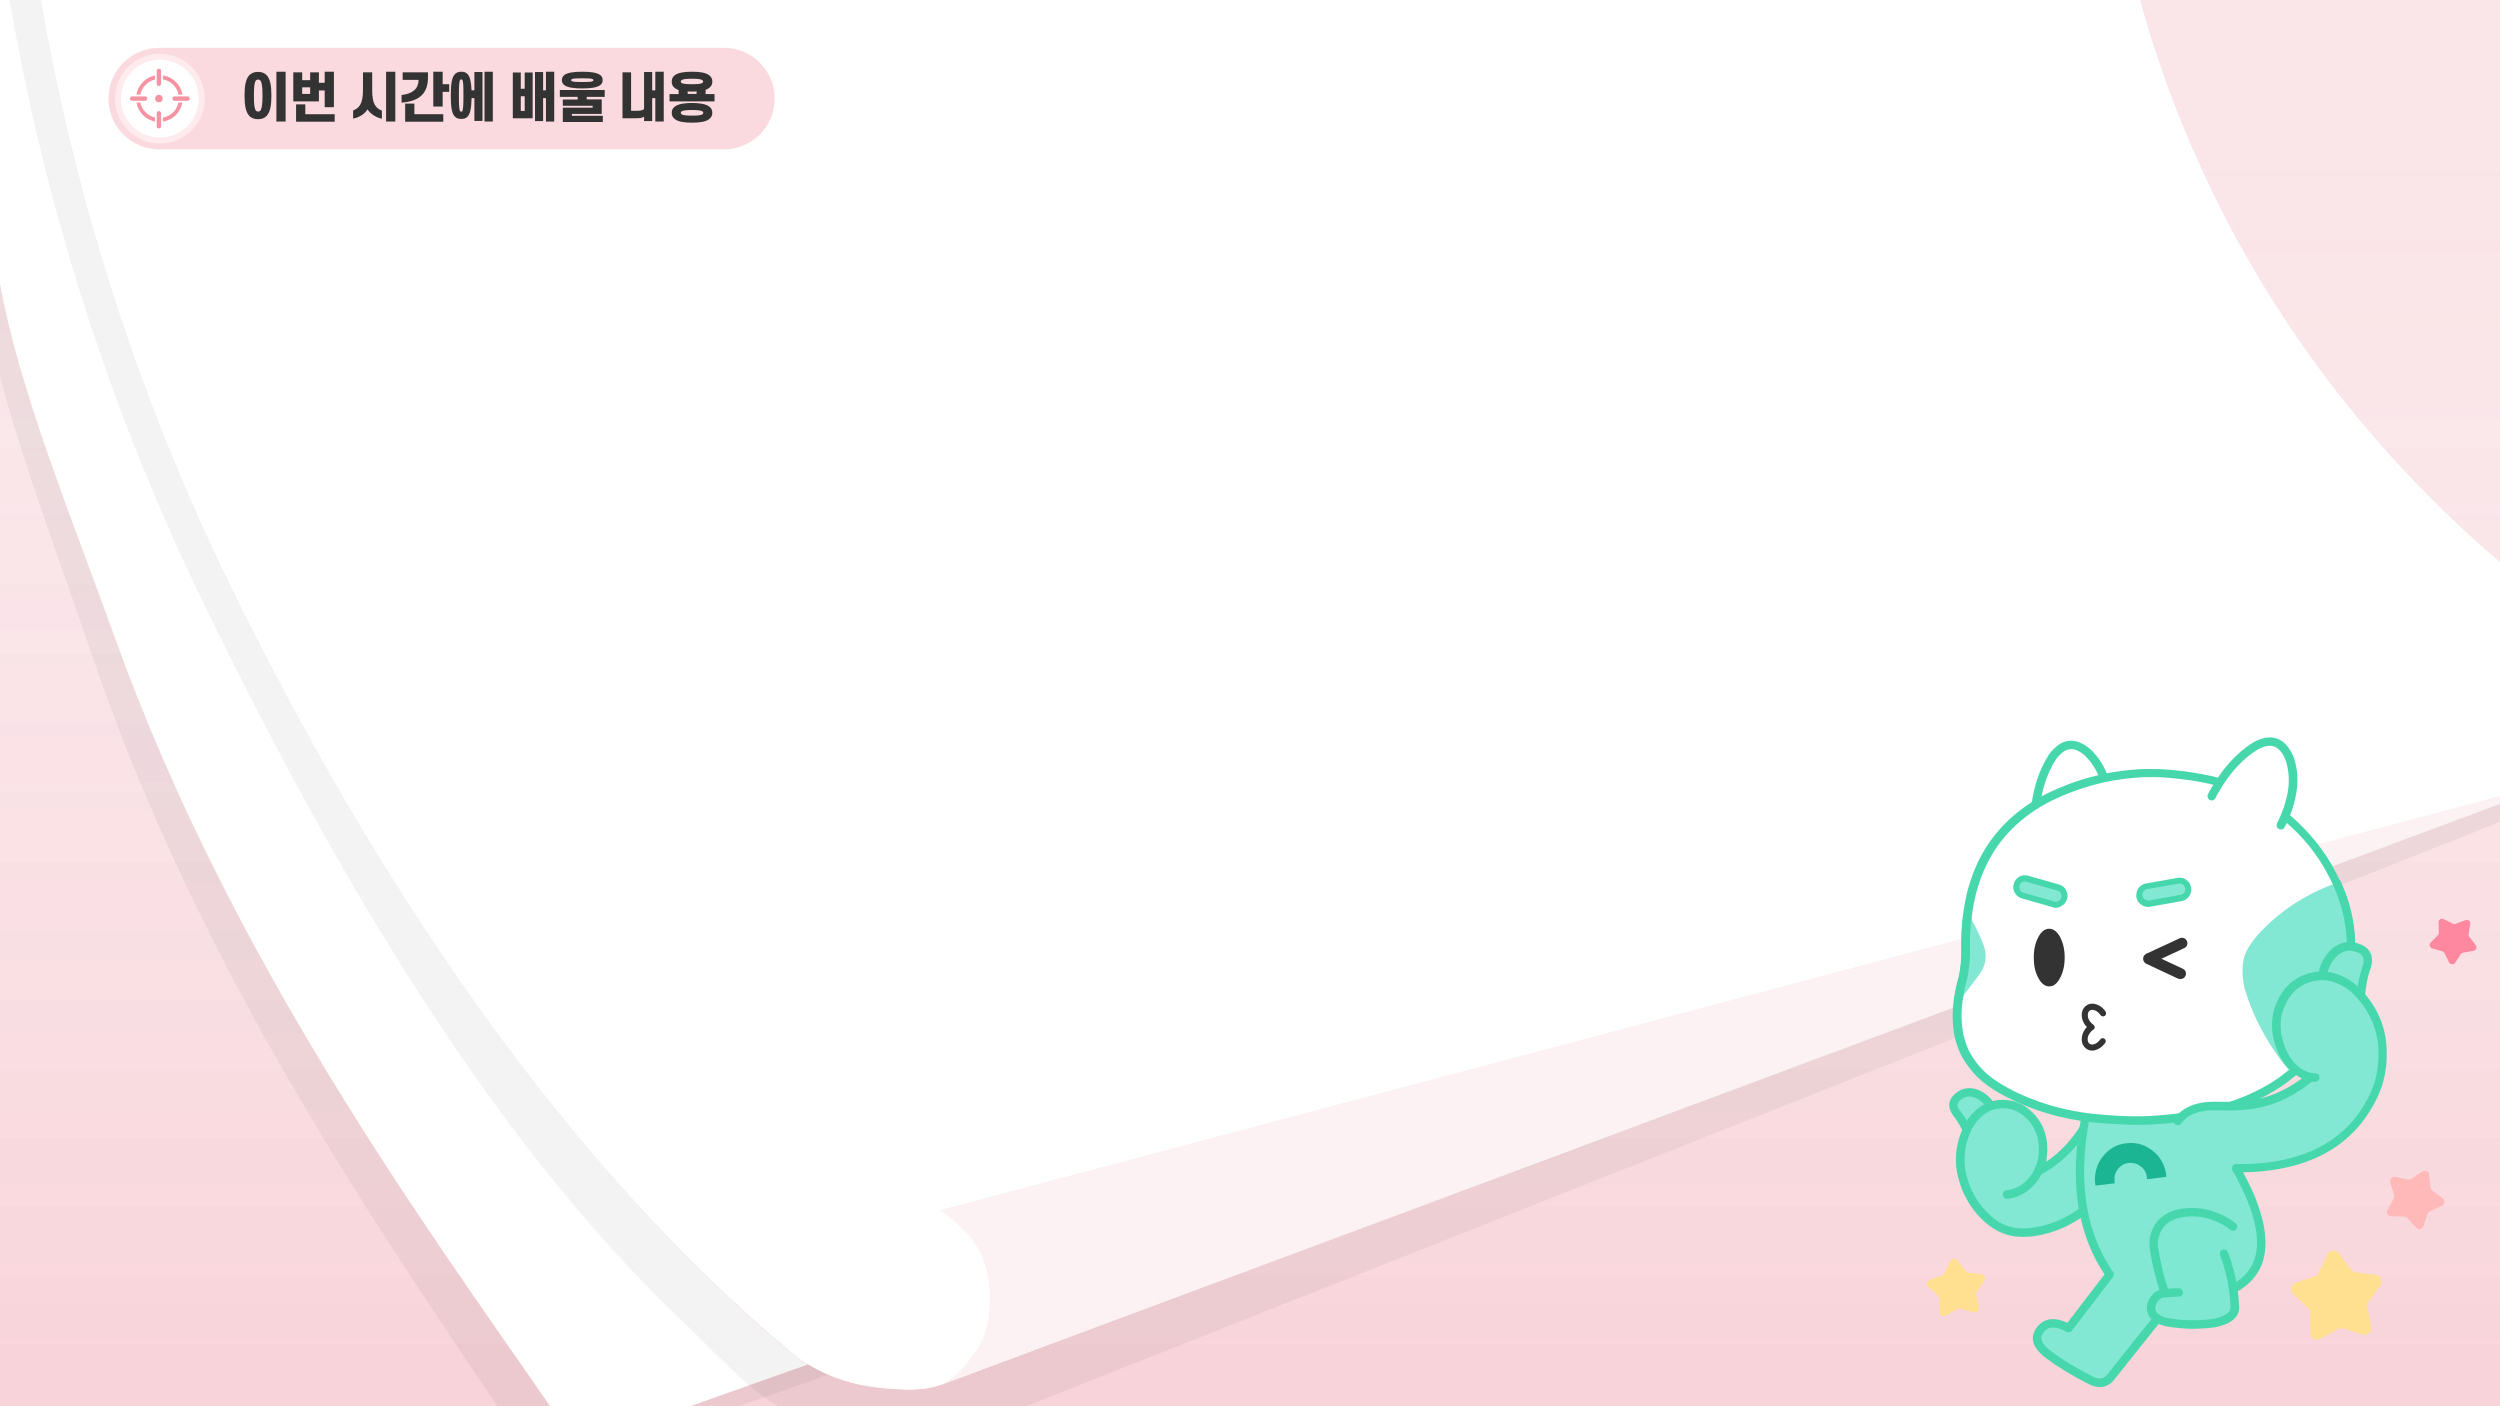 <?xml version="1.0" encoding="utf-8"?>
<!-- Generator: Adobe Illustrator 25.2.0, SVG Export Plug-In . SVG Version: 6.00 Build 0)  -->
<svg version="1.1" id="레이어_1" xmlns="http://www.w3.org/2000/svg" xmlns:xlink="http://www.w3.org/1999/xlink" x="0px"
	 y="0px" viewBox="0 0 1600 900" style="enable-background:new 0 0 1600 900;" xml:space="preserve">
<rect x="0" style="fill:#FAE6E9;" width="1600" height="900"/>
<linearGradient id="SVGID_1_" gradientUnits="userSpaceOnUse" x1="800" y1="-9.094947e-13" x2="800" y2="900">
	<stop  offset="0" style="stop-color:#FFFFFF"/>
	<stop  offset="0" style="stop-color:#FFFFFF;stop-opacity:0"/>
	<stop  offset="0.125" style="stop-color:#FEF9FA;stop-opacity:1.002413e-02"/>
	<stop  offset="0.295" style="stop-color:#FDE7EB;stop-opacity:2.363957e-02"/>
	<stop  offset="0.491" style="stop-color:#FBCBD3;stop-opacity:3.931918e-02"/>
	<stop  offset="0.707" style="stop-color:#F7A3B1;stop-opacity:5.653793e-02"/>
	<stop  offset="0.935" style="stop-color:#F37186;stop-opacity:7.481222e-02"/>
	<stop  offset="1" style="stop-color:#F26179;stop-opacity:8.000000e-02"/>
</linearGradient>
<rect style="fill:url(#SVGID_1_);" width="1600" height="900"/>
<linearGradient id="SVGID_2_" gradientUnits="userSpaceOnUse" x1="800" y1="-9.094947e-13" x2="800" y2="900">
	<stop  offset="0" style="stop-color:#FFFFFF"/>
	<stop  offset="0" style="stop-color:#FFFFFF;stop-opacity:0"/>
	<stop  offset="0.125" style="stop-color:#FEF9FA;stop-opacity:1.002413e-02"/>
	<stop  offset="0.295" style="stop-color:#FDE7EB;stop-opacity:2.363957e-02"/>
	<stop  offset="0.491" style="stop-color:#FBCBD3;stop-opacity:3.931918e-02"/>
	<stop  offset="0.707" style="stop-color:#F7A3B1;stop-opacity:5.653793e-02"/>
	<stop  offset="0.935" style="stop-color:#F37186;stop-opacity:7.481222e-02"/>
	<stop  offset="1" style="stop-color:#F26179;stop-opacity:8.000000e-02"/>
</linearGradient>
<rect style="fill:url(#SVGID_2_);" width="1600" height="900"/>
<path style="fill:#FFFFFF;" d="M602.8,886.1c0.2-0.1,0.5-0.2,0.7-0.3c2.8-1,5.6-2.1,8.4-3.1c3.5-1.3,7-2.6,10.5-3.9
	c4.2-1.6,8.4-3.1,12.5-4.7c4.8-1.8,9.7-3.6,14.5-5.4c5.4-2,10.9-4.1,16.3-6.1c6-2.2,12-4.5,18-6.7c6.5-2.4,13.1-4.9,19.6-7.3
	c7.1-2.6,14.1-5.3,21.2-7.9c7.5-2.8,15-5.6,22.6-8.4c8-3,15.9-5.9,23.9-8.9c8.3-3.1,16.7-6.2,25-9.3c8.7-3.2,17.4-6.5,26.1-9.7
	c9-3.4,18.1-6.7,27.1-10.1c9.3-3.5,18.7-7,28-10.4c9.6-3.6,19.2-7.2,28.8-10.7c9.8-3.7,19.6-7.3,29.4-11c10-3.7,20-7.5,30-11.2
	c10.1-3.8,20.3-7.6,30.4-11.3c10.3-3.8,20.5-7.6,30.8-11.5c10.3-3.9,20.7-7.7,31-11.6c10.4-3.9,20.8-7.7,31.1-11.6
	c10.4-3.9,20.8-7.7,31.2-11.6c10.4-3.9,20.7-7.7,31.1-11.6c10.3-3.8,20.6-7.7,30.9-11.5c10.2-3.8,20.4-7.6,30.6-11.4
	c10.1-3.8,20.1-7.5,30.2-11.3c9.9-3.7,19.8-7.4,29.7-11.1c9.7-3.6,19.4-7.2,29.1-10.8c9.5-3.5,18.9-7.1,28.4-10.6
	c9.2-3.4,18.4-6.8,27.5-10.3c8.9-3.3,17.7-6.6,26.6-9.9c8.5-3.2,17.1-6.4,25.6-9.5c8.1-3,16.3-6.1,24.4-9.1
	c7.7-2.9,15.5-5.8,23.2-8.7c7.3-2.7,14.6-5.4,21.8-8.1c6.8-2.5,13.6-5.1,20.4-7.6c6.3-2.3,12.5-4.7,18.8-7
	c5.7-2.1,11.4-4.3,17.1-6.4c5.1-1.9,10.2-3.8,15.4-5.7c4.5-1.7,9-3.4,13.5-5c3.8-1.4,7.7-2.9,11.5-4.3c3.1-1.2,6.3-2.3,9.4-3.5
	c2.4-0.9,4.8-1.8,7.2-2.7c1.6-0.6,3.3-1.2,4.9-1.8c0.8-0.3,1.7-0.6,2.5-0.9c0.1,0,0.2-0.1,0.3-0.1v0v-5.1v-14.3V359.9
	c-54.5-46.4-121.4-116.8-173.8-216.5c-27.1-51.6-44.9-100.7-56.7-143.5H26.1c18.5,106.1,53.4,235.6,120.5,373.1
	c101.1,207.2,211.4,355.8,320,457.2c0.2,0.2,0.4,0.4,0.6,0.6c14.8,13.8,29.6,26.7,44.3,38.8c3.6,2.3,7.3,4.5,11.4,6.7
	c14.2,7.5,29.3,11.1,45.3,12.3c11.2,0.9,21.8,1.4,32.5-1.9c0,0-0.1,0-0.1,0l0.2-0.1c0.2-0.1,0.4-0.1,0.6-0.2L602.8,886.1z"/>
<path style="fill:#FFFFFF;" d="M602.8,886.1c0.2-0.1,0.5-0.2,0.7-0.3c2.8-1,5.6-2.1,8.4-3.1c3.5-1.3,7-2.6,10.5-3.9
	c4.2-1.6,8.4-3.1,12.5-4.7c4.8-1.8,9.7-3.6,14.5-5.4c5.4-2,10.9-4.1,16.3-6.1c6-2.2,12-4.5,18-6.7c6.5-2.4,13.1-4.9,19.6-7.3
	c7.1-2.6,14.1-5.3,21.2-7.9c7.5-2.8,15-5.6,22.6-8.4c8-3,15.9-5.9,23.9-8.9c8.3-3.1,16.7-6.2,25-9.3c8.7-3.2,17.4-6.5,26.1-9.7
	c9-3.4,18.1-6.7,27.1-10.1c9.3-3.5,18.7-7,28-10.4c9.6-3.6,19.2-7.2,28.8-10.7c9.8-3.7,19.6-7.3,29.4-11c10-3.7,20-7.5,30-11.2
	c10.1-3.8,20.3-7.6,30.4-11.3c10.3-3.8,20.5-7.6,30.8-11.5c10.3-3.9,20.7-7.7,31-11.6c10.4-3.9,20.8-7.7,31.1-11.6
	c10.4-3.9,20.8-7.7,31.2-11.6c10.4-3.9,20.7-7.7,31.1-11.6c10.3-3.8,20.6-7.7,30.9-11.5c10.2-3.8,20.4-7.6,30.6-11.4
	c10.1-3.8,20.1-7.5,30.2-11.3c9.9-3.7,19.8-7.4,29.7-11.1c9.7-3.6,19.4-7.2,29.1-10.8c9.5-3.5,18.9-7.1,28.4-10.6
	c9.2-3.4,18.4-6.8,27.5-10.3c8.9-3.3,17.7-6.6,26.6-9.9c8.5-3.2,17.1-6.4,25.6-9.5c8.1-3,16.3-6.1,24.4-9.1
	c7.7-2.9,15.5-5.8,23.2-8.7c7.3-2.7,14.6-5.4,21.8-8.1c6.8-2.5,13.6-5.1,20.4-7.6c6.3-2.3,12.5-4.7,18.8-7
	c5.7-2.1,11.4-4.3,17.1-6.4c5.1-1.9,10.2-3.8,15.4-5.7c4.5-1.7,9-3.4,13.5-5c3.8-1.4,7.7-2.9,11.5-4.3c3.1-1.2,6.3-2.3,9.4-3.5
	c2.4-0.9,4.8-1.8,7.2-2.7c1.6-0.6,3.3-1.2,4.9-1.8c0.8-0.3,1.7-0.6,2.5-0.9c0.1,0,0.2-0.1,0.3-0.1v0v-5.1v-14.3V359.9
	c-54.5-46.4-121.4-116.8-173.8-216.5c-27.1-51.6-44.9-100.7-56.7-143.5H26.1c18.5,106.1,53.4,235.6,120.5,373.1
	c101.1,207.2,211.4,355.8,320,457.2c0.2,0.2,0.4,0.4,0.6,0.6c14.8,13.8,29.6,26.7,44.3,38.8c3.6,2.3,7.3,4.5,11.4,6.7
	c14.2,7.5,29.3,11.1,45.3,12.3c11.2,0.9,21.8,1.4,32.5-1.9c0,0-0.1,0-0.1,0l0.2-0.1c0.2-0.1,0.4-0.1,0.6-0.2L602.8,886.1z"/>
<path style="fill:#FCF2F4;" d="M600.7,886.8c0.2-0.1,0.4-0.1,0.6-0.2l1.5-0.5c0.2-0.1,0.5-0.2,0.7-0.3c2.8-1,5.6-2.1,8.4-3.1
	c3.5-1.3,7-2.6,10.5-3.9c4.2-1.6,8.4-3.1,12.5-4.7c4.8-1.8,9.7-3.6,14.5-5.4c5.4-2,10.9-4.1,16.3-6.1c6-2.2,12-4.5,18-6.7
	c6.5-2.4,13.1-4.9,19.6-7.3c7.1-2.6,14.1-5.3,21.2-7.9c7.5-2.8,15-5.6,22.6-8.4c8-3,15.9-5.9,23.9-8.9c8.3-3.1,16.7-6.2,25-9.3
	c8.7-3.2,17.4-6.5,26.1-9.7c9-3.4,18.1-6.7,27.1-10.1c9.3-3.5,18.7-7,28-10.4c9.6-3.6,19.2-7.2,28.8-10.7c9.8-3.7,19.6-7.3,29.4-11
	c10-3.7,20-7.5,30-11.2c10.1-3.8,20.3-7.6,30.4-11.3c10.3-3.8,20.5-7.6,30.8-11.5c10.3-3.9,20.7-7.7,31-11.6
	c10.4-3.9,20.8-7.7,31.1-11.6c10.4-3.9,20.8-7.7,31.2-11.6c10.4-3.9,20.7-7.7,31.1-11.6c10.3-3.8,20.6-7.7,30.9-11.5
	c10.2-3.8,20.4-7.6,30.6-11.4c10.1-3.8,20.1-7.5,30.2-11.3c9.9-3.7,19.8-7.4,29.7-11.1c9.7-3.6,19.4-7.2,29.1-10.8
	c9.5-3.5,18.9-7.1,28.4-10.6c9.2-3.4,18.4-6.8,27.5-10.3c8.9-3.3,17.7-6.6,26.6-9.9c8.5-3.2,17.1-6.4,25.6-9.5
	c8.1-3,16.3-6.1,24.4-9.1c7.7-2.9,15.5-5.8,23.2-8.7c7.3-2.7,14.6-5.4,21.8-8.1c6.8-2.5,13.6-5.1,20.4-7.6c6.3-2.3,12.5-4.7,18.8-7
	c5.7-2.1,11.4-4.3,17.1-6.4c5.1-1.9,10.2-3.8,15.4-5.7c4.5-1.7,9-3.4,13.5-5c3.8-1.4,7.7-2.9,11.5-4.3c3.1-1.2,6.3-2.3,9.4-3.5
	c2.4-0.9,4.8-1.8,7.2-2.7c1.6-0.6,3.3-1.2,4.9-1.8c0.8-0.3,1.7-0.6,2.5-0.9c0.1,0,0.2-0.1,0.3-0.1v0v-5.1l0,0
	c-153,40.6-997.6,264.8-998.5,265.1c2.8,1.9,8.5,6.6,9.8,7.7c3.5,3,8.6,7.8,11.3,11.6c7.2,10.2,10.5,21.4,10.8,34.7
	c0.3,14.6-1.7,26.5-10,37.9C616.4,875.7,611.5,882.3,600.7,886.8C600.6,886.8,600.6,886.8,600.7,886.8c-0.1,0-0.1,0.1-0.2,0.1
	L600.7,886.8z"/>
<path style="fill:#FFFFFF;" d="M0,0v181.3c12,67.7,45.4,148.7,73.6,227C148,615.3,271.1,782.8,352.1,900h89.5
	c25.1-8.9,50.3-17.8,75.4-26.7c-2-1.2-3.9-2.3-5.7-3.5c-14.7-12.1-29.5-25-44.3-38.8c-0.2-0.2-0.4-0.4-0.6-0.6
	C358,728.9,247.6,580.3,146.5,373.1C79.4,235.6,44.5,106.1,26.1,0"/>
<g>
	<path style="opacity:5.000000e-02;" d="M73.6,408.3C45.4,330,12,248.9,0,181.3v59.6c14.8,56.4,38.6,118.7,59.2,179.4
		C126.9,619,239.5,782.5,318.3,900h33.8C271.1,782.8,148,615.3,73.6,408.3z"/>
	<path style="opacity:5.000000e-02;" d="M522.8,876.4c-2-1-3.9-2.1-5.7-3.2c0,0,0,0,0,0c-14.2,5-61.2,21.7-75.4,26.7h31.3
		c7.3-2.4,49.8-17.6,57.1-20.1c0,0,0,0-0.1,0C527.6,878.8,525.2,877.7,522.8,876.4z"/>
</g>
<path style="opacity:5.000000e-02;" d="M1600,514.2c-0.1,0-999.1,372.6-999.3,372.6l-0.2,0.1c0,0,0.1,0,0.1,0
	c-10.7,3.3-21.3,2.8-32.5,1.9c-16-1.2-31.1-4.7-45.3-12.3c-4.1-2.2-7.9-4.4-11.4-6.7c-14.7-12.1-29.5-25-44.3-38.8
	c-0.2-0.2-0.4-0.4-0.6-0.6C358,728.9,247.6,580.3,146.5,373.1C79.4,235.6,44.5,106.1,26.1,0h-20c18.7,108.4,54.1,240.9,122,381.5
	C230.5,593.3,330.3,745.3,440.3,849c0.2,0.2,0.4,0.4,0.6,0.6c6.5,6.2,12.1,12.3,18.7,18.4c6.4,5.9,12.9,12.8,19.6,18.4
	c6.3,5.3,12.6,10.2,19.3,13.6h158.1c1.3-0.5,942.8-373.7,943.5-374V514.2z"/>
<g>
	<path style="fill:#FADADF;" d="M463.3,95.6H101.9c-17.9,0-32.5-14.6-32.5-32.5v0c0-17.9,14.6-32.5,32.5-32.5h361.4
		c17.9,0,32.5,14.6,32.5,32.5v0C495.8,81.1,481.2,95.6,463.3,95.6z"/>
	<g>
		<g>
			<path style="fill:#333333;" d="M156.5,61.1c0-6.3,0.8-10.5,3-12.9c1.4-1.5,3.3-2.2,5.6-2.2s4.3,0.7,5.6,2.2c2.2,2.3,3,6.6,3,12.9
				c0,6.4-0.8,10.6-3,13c-1.3,1.5-3.3,2.2-5.6,2.2s-4.3-0.7-5.6-2.2C157.3,71.7,156.5,67.4,156.5,61.1z M168,61.1
				c0-5.3-0.4-8.3-1.3-9.5c-0.4-0.5-1-0.7-1.5-0.7c-0.6,0-1.2,0.2-1.5,0.7c-0.9,1.2-1.2,4.1-1.2,9.5c0,5.4,0.3,8.4,1.2,9.6
				c0.4,0.5,0.9,0.7,1.5,0.7c0.6,0,1.1-0.2,1.5-0.7C167.6,69.4,168,66.5,168,61.1z M176.9,45.9h5.9v31.9h-5.9V45.9z"/>
			<path style="fill:#333333;" d="M193.4,46.3v5h5.1v-5h5.6V53h3.7v-7.1h5.9v22.7h-5.9V57.9h-3.7v7h-16.4V46.3H193.4z M214.2,73.1
				v4.8h-24.7V66.8h5.9v6.3H214.2z M193.4,60.1h5.1v-4.2h-5.1V60.1z"/>
			<path style="fill:#333333;" d="M235.2,70c-1.6,2.8-5.3,5.2-9.2,5.9v-5.2c3.7-1.5,6.3-4,6.3-12.9V46.3h5.9v11.6
				c0,8.9,2.5,11.4,6.2,12.9v5.2C240.6,75.2,237,72.8,235.2,70z M247.1,45.9h5.9v31.9h-5.9V45.9z"/>
			<path style="fill:#333333;" d="M267.9,51.1h-10.2v-4.8h16.2v3.3c0,9.7-5,15.2-16.9,16.1v-4.9C264.2,60,267.8,56.8,267.9,51.1z
				 M259.3,66.3h5.9v6.8h18.5v4.8h-24.4V66.3z M277.3,45.9h6v8h4.2v4.9h-4.2v9.4h-6V45.9z"/>
			<path style="fill:#333333;" d="M288.5,61.1c0-7.7,0.7-11.8,2.8-13.8c0.9-0.9,2.2-1.4,3.9-1.4c1.7,0,3,0.4,3.9,1.4
				c1.7,1.7,2.4,4.9,2.7,10.5h1.8V46.1h5.2v31.3h-5.2V62.8h-1.8c-0.1,6.6-0.9,10.2-2.7,12c-1,1-2.3,1.3-3.9,1.3
				c-1.7,0-3-0.4-3.9-1.3C289.2,72.9,288.5,68.9,288.5,61.1z M296.6,61.1c0-6.4-0.1-9-0.7-9.9c-0.2-0.3-0.4-0.4-0.7-0.4
				c-0.3,0-0.6,0.1-0.7,0.4c-0.6,0.9-0.8,3.5-0.8,9.9c0,6.4,0.1,9.1,0.8,10c0.1,0.2,0.4,0.4,0.7,0.4c0.3,0,0.5-0.1,0.7-0.4
				C296.4,70.1,296.6,67.5,296.6,61.1z M315.4,45.9v31.9h-5.3V45.9H315.4z"/>
			<path style="fill:#333333;" d="M333.3,46.4v10.4h2.5V46.4h5.1v29.3h-12.7V46.4H333.3z M333.3,71h2.5v-9.4h-2.5V71z M354.7,45.9
				v31.9h-5.3v-15h-1.8v14.7h-5.2V46.1h5.2v11.7h1.8V45.9H354.7z"/>
			<path style="fill:#333333;" d="M387,62h-11.5v1.6h9.6v9.3H366v1.2h19.8v4h-25.6v-9.2h19.1v-1.2h-19.1v-4h9.5V62h-11.4v-4.4H387
				V62z M359.6,51.3c0-1.4,0.5-2.4,1.6-3.3c2-1.5,5.9-2.1,11.5-2.1c5.5,0,9.4,0.6,11.4,2.1c1.1,0.8,1.6,1.9,1.6,3.3
				c0,1.4-0.5,2.4-1.6,3.2c-2,1.5-5.9,2.1-11.4,2.1c-5.6,0-9.4-0.6-11.5-2.1C360.1,53.7,359.6,52.6,359.6,51.3z M379.8,51.3
				c0-0.2-0.1-0.4-0.4-0.6c-0.8-0.5-3-0.6-6.7-0.6c-3.8,0-5.9,0.1-6.8,0.6c-0.3,0.2-0.4,0.4-0.4,0.6c0,0.2,0.1,0.4,0.4,0.6
				c0.9,0.5,3,0.6,6.8,0.6c3.7,0,5.9-0.1,6.7-0.6C379.7,51.7,379.8,51.5,379.8,51.3z"/>
			<path style="fill:#333333;" d="M406.9,75.7h-8.5V46.3h5.5v24.6h3.7c2.1,0,3.6-0.2,4.6-1.1V46.1h5.2v11.7h2V45.9h5.4v31.9h-5.4
				v-15h-2v14.7h-5.2v-2.9C411.3,75.4,409.6,75.7,406.9,75.7z"/>
			<path style="fill:#333333;" d="M429.9,52.2c0-1.8,0.7-3.1,2-4.1c2.2-1.6,6-2.2,11-2.2c5,0,8.8,0.6,10.9,2.2
				c1.4,1,2.1,2.3,2.1,4.1c0,1.8-0.7,3.1-2.1,4.1c-0.6,0.5-1.4,0.9-2.2,1.2v2.7h5.7v4.7h-28.8v-4.7h5.8v-2.6
				c-0.9-0.3-1.7-0.7-2.4-1.2C430.5,55.3,429.9,54,429.9,52.2z M429.9,72.2c0-1.9,0.8-3.3,2.4-4.3c2.2-1.4,5.9-2,10.6-2
				c4.7,0,8.4,0.6,10.6,2c1.6,1,2.4,2.4,2.4,4.3s-0.9,3.3-2.4,4.3c-2.2,1.5-5.9,2-10.6,2c-4.7,0-8.4-0.5-10.6-2
				C430.7,75.5,429.9,74.1,429.9,72.2z M450,52.2c0-0.4-0.2-0.7-0.5-0.9c-1-0.7-3.2-0.9-6.6-0.9c-3.5,0-5.7,0.2-6.7,0.9
				c-0.3,0.2-0.5,0.5-0.5,0.9s0.2,0.7,0.5,0.9c1,0.6,3.2,0.8,6.7,0.8c3.5,0,5.7-0.2,6.6-0.8C449.8,52.9,450,52.6,450,52.2z
				 M435.7,72.2c0,0.4,0.2,0.7,0.6,1c1,0.6,3.1,0.8,6.6,0.8c3.5,0,5.6-0.2,6.6-0.8c0.4-0.2,0.6-0.5,0.6-1c0-0.4-0.2-0.7-0.6-1
				c-1-0.5-3.1-0.8-6.6-0.8c-3.5,0-5.6,0.3-6.6,0.8C435.9,71.5,435.7,71.8,435.7,72.2z M445.8,58.5c-0.9,0-1.9,0.1-2.9,0.1
				c-1,0-1.9,0-2.8-0.1v1.6h5.7V58.5z"/>
		</g>
	</g>
	<circle style="fill:#FFEBEE;" cx="102.3" cy="63.1" r="28.7"/>
	<circle style="fill:#FFFFFF;" cx="102.3" cy="63.1" r="24.9"/>
	<g>
		<g>
			<g>
				<path style="fill:#F593A2;" d="M114.3,60.6h2.5c-1.1-6.4-6.1-11.4-12.5-12.3v2.5C109.3,51.7,113.3,55.6,114.3,60.6z M87.3,60.6
					h2.5c1-4.8,4.7-8.6,9.4-9.7v-2.6C93.1,49.5,88.3,54.4,87.3,60.6z M89.8,65.6h-2.5c1.1,6.1,5.8,11,11.9,12.2v-2.6
					C94.5,74.1,90.8,70.4,89.8,65.6z M104.2,75.3v2.5c6.4-0.9,11.4-5.9,12.5-12.2h-2.5C113.2,70.6,109.2,74.4,104.2,75.3z"/>
			</g>
			<g>
				<path style="fill:#F593A2;" d="M101.7,44c-0.8,0-1.4,0.6-1.4,1.2v8.6c0,0.7,0.6,1.2,1.4,1.2c0.8,0,1.4-0.6,1.4-1.2v-8.6
					C103.1,44.6,102.5,44,101.7,44z"/>
			</g>
			<g>
				<path style="fill:#F593A2;" d="M101.7,71.1c-0.8,0-1.4,0.6-1.4,1.2V81c0,0.7,0.6,1.2,1.4,1.2c0.8,0,1.4-0.6,1.4-1.2v-8.6
					C103.1,71.7,102.5,71.1,101.7,71.1z"/>
			</g>
			<g>
				<path style="fill:#F593A2;" d="M120.2,61.7h-8.6c-0.7,0-1.2,0.6-1.2,1.4c0,0.8,0.6,1.4,1.2,1.4h8.6c0.7,0,1.2-0.6,1.2-1.4
					C121.4,62.3,120.9,61.7,120.2,61.7z"/>
			</g>
			<g>
				<path style="fill:#F593A2;" d="M93,61.7h-8.6c-0.7,0-1.2,0.6-1.2,1.4c0,0.8,0.6,1.4,1.2,1.4H93c0.7,0,1.2-0.6,1.2-1.4
					C94.3,62.3,93.7,61.7,93,61.7z"/>
			</g>
			<g>
				<circle style="fill:#F593A2;" cx="101.7" cy="63.1" r="2.4"/>
			</g>
		</g>
	</g>
</g>
<g>
	<path style="fill:#83E8D3;" d="M1266.9,700.9c7.9,4.5,11.3,12.7,10.2,24.6l-13.4,9.5c-3.6-10.1-7.6-17.8-12-23.1
		c-2.8-4-2.2-7.5,1.8-10.5C1257.6,698.5,1262,698.3,1266.9,700.9"/>
	<path style="fill:#47D7AC;" d="M1263.8,737.8c-0.3,0-0.5,0-0.8-0.1c-0.8-0.3-1.5-0.9-1.7-1.7c-3.5-9.8-7.4-17.3-11.5-22.3l-0.1-0.2
		c-3.6-5.2-2.7-10.4,2.4-14.2c4.8-3.6,10.4-3.9,16.3-0.7c8.8,5.1,12.7,14.2,11.6,27.2c-0.1,0.8-0.5,1.5-1.1,2l-13.4,9.5
		C1264.9,737.6,1264.3,737.8,1263.8,737.8 M1265.6,703.3c-3.9-2.1-7.2-2-10.4,0.3c-2.8,2.1-3.1,3.9-1.2,6.7
		c4,4.9,7.7,11.8,11.1,20.5l9.4-6.7C1275.1,713.9,1272.2,707.1,1265.6,703.3z"/>
	<path style="fill:#83E8D3;" d="M1301.2,716.2c0.5,0.5,0.9,1.1,1.2,1.6c3.5,5.1,5.2,11,5.2,17.7c0,5.2-1.1,9.9-3.2,14
		c-1,2.3-2.5,4.5-4.3,6.4l-0.2,0.2c-2.8,3.2-6,5.5-9.6,6.8c-1.8,0.7-3.8,1.2-5.9,1.5c2.1-0.3,4.1-0.7,5.9-1.5
		c3.6-1.3,6.8-3.6,9.6-6.8l0.2-0.2c1.8-2,3.2-4.1,4.3-6.4c17.1-8.9,30-24.3,38.7-46.3l12.3,48.9c-16.1,22-34.9,34.1-56.2,36.5
		c-4.9,0.5-9.4,0.2-13.7-1c-7.5-2.1-14.2-7.2-20.3-15.1c-4.1-5.4-7.2-11.8-9.2-19.1c-2.9-10.8-1.7-21.6,3.7-32.6
		c1.1-2.1,2.5-4,4.1-5.8c4.8-5.4,10.5-8.3,17.2-8.5C1289,706.3,1295.7,709.5,1301.2,716.2"/>
	<path style="fill:#47D7AC;" d="M1294.9,791.6c-3.5,0-6.9-0.4-10.1-1.3c-8-2.3-15.3-7.7-21.8-16.1c-4.3-5.7-7.6-12.4-9.6-20
		c-3.1-11.4-1.7-23,3.9-34.6c1.2-2.3,2.7-4.4,4.5-6.3c5.3-6,11.7-9.2,19.2-9.4c8.7-0.2,16.2,3.4,22.1,10.6c0.6,0.6,1.1,1.3,1.5,1.9
		c3.8,5.5,5.7,12,5.7,19.2c0,2.8-0.3,5.4-0.8,7.9c13.4-8.9,23.8-22.7,31.1-41.2c0.4-1.1,1.5-1.8,2.7-1.7c1.2,0.1,2.2,0.9,2.5,2
		l12.3,48.9c0.2,0.8,0,1.6-0.4,2.3c-16.5,22.5-36.1,35.2-58.1,37.6C1298,791.5,1296.4,791.6,1294.9,791.6 M1342.5,711.7
		c-8.7,18.3-20.8,31.7-36,39.9c-1.1,2.3-2.6,4.4-4.3,6.3l-0.2,0.2c-3.1,3.5-6.7,6-10.6,7.5c-2,0.8-4.2,1.4-6.6,1.6
		c-1.5,0.2-2.8-0.9-3-2.4c-0.2-1.5,0.9-2.8,2.4-3c1.9-0.2,3.6-0.7,5.3-1.3c3.2-1.2,6-3.2,8.5-6.1l0.2-0.2c1.5-1.7,2.8-3.5,3.7-5.6
		l0.1-0.2c1.9-3.8,2.9-8.1,2.9-12.8c0-6.1-1.6-11.6-4.8-16.2c-0.3-0.4-0.6-0.9-1.1-1.4c-5-6-10.8-8.9-17.8-8.7
		c-6,0.2-11,2.6-15.3,7.6c-1.5,1.6-2.7,3.4-3.7,5.2c-5.1,10.3-6.2,20.6-3.5,30.7c1.9,6.9,4.8,13,8.7,18.1
		c5.7,7.5,12.1,12.2,18.9,14.2c3.9,1.1,8.1,1.4,12.6,0.9c20.1-2.2,38.1-13.8,53.5-34.4L1342.5,711.7z"/>
	<path style="fill:#83E8D3;" d="M1427.3,741.3c4.4,7.3,8.1,14.1,11,20.6c1.6,3.5,3,6.9,4.2,10.2c9.2,25.6,4.8,43.2-13.2,52.8
		c-0.8,0.4-1.7,0.8-2.6,1.2l-29-3.5l-46.9,58.8c-3.1,3.9-7.2,4.7-12.2,2.3c-11-5.6-20.1-11.1-27.2-16.5c-7.1-5.3-9.3-10.3-6.4-15
		c3.9-6.2,10.2-7,18.9-2.3l26.3-34.3c-0.3-0.5-0.6-0.9-0.9-1.4c-20.6-30.7-23.7-71.1-9.2-121.2l74.6-8.1l7.2,47.6
		C1423.7,735.5,1425.6,738.4,1427.3,741.3"/>
	<path style="fill:#47D7AC;" d="M1343.8,887.7c-2,0-4.2-0.5-6.5-1.6c-11.1-5.6-20.4-11.3-27.6-16.7c-10.5-7.8-9.6-14.4-7-18.6
		c3.1-4.9,9.2-9.5,20.4-4.2l23.8-31c-20.8-31.3-24-72.7-9.4-123.3c0.3-1.1,1.2-1.8,2.3-1.9l74.6-8.1c1.4-0.2,2.8,0.9,3,2.3l7.1,47
		c1.8,2.8,3.6,5.6,5.2,8.4c4.4,7.3,8.2,14.4,11.2,20.8c1.6,3.6,3.1,7.1,4.2,10.4c9.7,27,4.8,45.8-14.5,56.1
		c-0.9,0.4-1.8,0.9-2.8,1.3c-0.4,0.2-0.9,0.3-1.4,0.2l-27.5-3.3l-45.9,57.6C1350.5,886.2,1347.4,887.7,1343.8,887.7 M1398,819.8
		l28.3,3.4c0.6-0.3,1.2-0.6,1.8-0.9c16.8-8.9,20.6-25.1,11.9-49.5c-1.1-3.2-2.5-6.5-4.1-9.9c-2.9-6.3-6.5-13.1-10.9-20.3
		c-1.7-2.8-3.5-5.7-5.5-8.7c-0.2-0.3-0.4-0.7-0.4-1.1l-6.8-45l-70.2,7.7c-13.6,48.2-10.4,87.6,9.3,117.1c0.4,0.5,0.8,1.1,1.1,1.7
		c0.5,0.9,0.4,2.1-0.2,3l-26.3,34.3c-0.8,1.1-2.3,1.4-3.5,0.7c-9.6-5.2-13.3-1.8-15.2,1.3c-0.8,1.4-3,4.9,5.7,11.4
		c7,5.3,16,10.7,26.8,16.2c4.9,2.3,7.3,0.4,8.9-1.6l46.9-58.8c0.5-0.7,1.3-1,2.1-1L1398,819.8z"/>
	<path style="fill:#1CB594;" d="M1386.4,751.8c-0.4-3.1-1.4-5.9-2.9-8.6c-1.5-2.7-3.4-5-5.8-6.7c-5-4-10.6-5.6-16.9-4.8
		c-6.3,0.7-11.3,3.6-15.2,8.7c-1.9,2.4-3.2,5-4,8c-0.8,3-1.1,6-0.7,9.1l0.2,1.3l12.4-1.5l-0.2-1.3c-0.3-2.9,0.4-5.5,2.1-7.8
		c1.9-2.3,4.2-3.6,6.9-3.9c2.9-0.3,5.4,0.4,7.7,2.1c2.3,1.8,3.7,4.1,4,7.1l0.1,1.2l12.3-1.5L1386.4,751.8"/>
	<path style="fill:#FFB9B8;" d="M1532,767c0.4-0.7,0.5-1.5,0.2-2.3l-2.4-8c-0.3-1-0.1-1.9,0.5-2.6c0.8-0.8,1.6-1.1,2.6-0.9l8.3,1.7
		c0.7,0.2,1.4,0,2.2-0.5l6.8-4.7c0.9-0.6,1.8-0.7,2.8-0.3c1,0.4,1.5,1.2,1.6,2.3l1,8.3c0.1,0.8,0.4,1.5,1,1.9l6.7,5
		c0.8,0.6,1.2,1.4,1.1,2.5c-0.1,1.1-0.6,1.8-1.6,2.3l-7.6,3.5c-0.7,0.3-1.2,0.8-1.6,1.6l-2.6,7.9c-0.4,1-1.1,1.6-2.1,1.8
		c-1.1,0.3-2,0-2.6-0.9l-5.7-6.1c-0.5-0.6-1.2-0.9-2-0.9l-8.3-0.2c-1,0-1.8-0.5-2.4-1.4c-0.5-0.9-0.5-1.8,0.1-2.7L1532,767"/>
	<path style="fill:#FF88A1;" d="M1560.7,590.3c-0.1-0.8,0.2-1.4,0.9-1.9c0.7-0.5,1.4-0.6,2.2-0.2l6.1,3c0.5,0.3,1.1,0.3,1.8,0
		l6.2-2.3c0.8-0.3,1.6-0.2,2.3,0.3c0.7,0.6,0.9,1.3,0.7,2.2l-1,6.5c-0.1,0.7,0.1,1.2,0.5,1.6l4,5.3c0.6,0.7,0.7,1.5,0.3,2.3
		c-0.2,0.8-0.8,1.3-1.6,1.4l-6.6,1.2c-0.6,0.1-1.1,0.3-1.6,0.9l-3.6,5.6c-0.5,0.7-1.1,1-2,0.9c-0.8-0.1-1.5-0.4-1.9-1.2l-3-6
		c-0.4-0.5-0.8-0.9-1.4-1.1l-6.4-1.8c-0.8-0.3-1.3-0.8-1.6-1.6c-0.2-0.8,0-1.5,0.5-2.1l4.7-4.7c0.5-0.5,0.7-1,0.6-1.6L1560.7,590.3z
		"/>
	<path style="fill:#FFE090;" d="M1489.5,802.9l-5.4,11.6c-0.5,1.2-1.4,2-2.6,2.3l-12.3,4.2c-1.5,0.5-2.4,1.6-2.8,3.2
		c-0.4,1.5,0.1,2.8,1.2,4l9.5,8.8c0.9,0.8,1.4,1.9,1.4,3.2l0.1,12.9c0.1,1.6,0.7,2.8,2.1,3.6c1.5,0.9,2.9,0.9,4.3,0.2l11.3-6.3
		c1-0.6,2.2-0.7,3.4-0.4l12.3,3.9c1.6,0.5,3,0.2,4.2-0.9c1.2-1.1,1.7-2.4,1.4-4l-2.5-12.7c-0.2-1.3,0.1-2.4,0.8-3.3l7.5-10.5
		c0.9-1.3,1-2.8,0.3-4.3c-0.7-1.5-1.8-2.3-3.4-2.5l-12.7-1.6c-1.2-0.2-2.2-0.7-2.9-1.7l-7.8-10.4c-0.9-1.3-2.2-1.9-3.8-1.7
		C1491.3,800.5,1490.2,801.4,1489.5,802.9 M1257.8,813.3l-5-6.6c-0.6-0.9-1.5-1.2-2.5-1.1c-1,0.1-1.8,0.6-2.3,1.6l-3.4,7.5
		c-0.4,0.8-0.9,1.3-1.6,1.6l-7.8,2.8c-0.9,0.3-1.5,1-1.8,2c-0.3,1,0,1.8,0.9,2.6l6.1,5.6c0.6,0.5,0.9,1.2,0.9,2l0.1,8.3
		c0.1,1,0.5,1.8,1.4,2.3c0.9,0.5,1.8,0.5,2.7,0l7.3-4.1c0.6-0.4,1.3-0.5,2.2-0.2l7.8,2.3c1,0.4,1.9,0.2,2.7-0.5
		c0.8-0.7,1.1-1.5,0.9-2.6l-1.6-8.2c-0.2-0.8,0-1.5,0.4-2.1l4.8-6.8c0.6-0.8,0.6-1.7,0.2-2.6c-0.5-1-1.2-1.5-2.2-1.6l-8.2-1
		C1258.9,814.3,1258.3,813.9,1257.8,813.3z"/>
	<path style="fill:#7FE8D2;" d="M1378.9,800.5c-0.1-0.3-0.1-0.7-0.2-1c-0.9-6.2,0.7-11.8,4.6-16.5c2.8-3,6.4-5.1,10.8-6.1
		c8.2-2,16.3-1.3,24.4,2c4.1,1.6,7.7,3.6,10.8,6.2l-5.9,17.4c4.1,10.8,6.5,22.2,7,34.5c-0.3,4.9-4.7,8.2-13.4,9.9
		c-7,0.9-14,1.1-20.9,0.7c-0.8-0.1-1.6-0.1-2.4-0.2c-0.3-0.1-0.5-0.1-0.8-0.1c-0.7-0.1-1.3-0.2-2-0.2c-4.3-0.5-7.4-1.4-9.5-2.5
		c-3.6-2-5.2-4.8-4.7-8.5c1-4.3,3.4-7,7.2-8.1c0.4-0.1,0.8-0.1,1.2-0.2h0.3c1.6-0.2,3-0.4,4.4-0.4c1.5-0.1,3-0.1,4.5-0.1
		c-1.5-0.1-3,0-4.5,0.1c-1.4,0.1-2.8,0.2-4.4,0.4C1382.5,818.2,1380.3,809.1,1378.9,800.5"/>
	<path style="fill:#47D7AC;" d="M1403.3,850.4c4.7,0,9.4-0.3,14.1-0.9l0.2,0c10-2,15.2-6.2,15.5-12.5l0-0.3
		c-0.6-12.5-3-24.3-7.2-35.3c-0.5-1.4-2.1-2.1-3.5-1.6c-1.4,0.5-2.1,2.1-1.6,3.5c4,10.4,6.3,21.7,6.8,33.5c-0.3,3.4-4,5.8-11.1,7.3
		c-6.8,0.9-13.6,1.1-20.2,0.6c-0.8-0.1-1.5-0.1-2.2-0.2c-0.2-0.1-0.6-0.1-1-0.1c-0.7-0.1-1.3-0.2-2-0.2c-4.8-0.6-7.2-1.5-8.3-2.2
		c-3.3-1.8-3.6-4-3.4-5.6c0.8-3.2,2.4-5.1,5-5.9c0.3,0,0.6-0.1,0.9-0.1h0.1l0.5,0c1.5-0.2,2.8-0.3,4.1-0.4c1.5-0.1,2.9-0.1,4.3-0.1
		c1.5,0.1,2.8-1.1,2.8-2.6c0.1-1.5-1.1-2.8-2.6-2.8c-1.6-0.1-3.2,0-4.8,0.1c-0.7,0-1.5,0.1-2.3,0.2c-2.7-8.6-4.7-16.9-5.9-24.7
		l-0.2-1c-0.8-5.4,0.5-10.2,4-14.4c2.3-2.5,5.4-4.3,9.3-5.2c7.6-1.8,15.3-1.2,22.7,1.8c3.8,1.5,7.2,3.4,10.1,5.8
		c1.2,0.9,2.9,0.8,3.8-0.4c0.9-1.2,0.8-2.9-0.4-3.8c-3.4-2.7-7.2-4.9-11.6-6.6c-8.5-3.4-17.3-4.1-26-2.1c-4.9,1.2-9,3.5-12.1,6.9
		c-4.5,5.5-6.2,11.7-5.2,18.7l0.2,1c1.2,7.8,3.2,16.1,5.9,24.7c-3,1.2-6.5,3.8-7.9,9.7l0,0.3c-0.4,3.3,0.2,8,6.1,11.2
		c2.3,1.3,5.7,2.3,10.4,2.8c0.7,0.1,1.3,0.1,1.9,0.2c0.2,0,0.5,0,0.7,0.1c1,0.1,1.8,0.2,2.7,0.3
		C1398.4,850.3,1400.8,850.4,1403.3,850.4"/>
	<path style="fill:#FFFFFF;" d="M1348.1,502.9c-2.1-8.4-6-15.5-11.6-21.1c-7.3-6.5-14-6.8-20-0.9c-1,0.9-2,2.1-3,3.6
		c-6.3,9.9-10.1,22-11.2,36.4c-0.1,0.7-0.1,1.4-0.2,2.1l0,0.3c0,0.6,0,1.2,0,1.7c-0.1,0.7-0.1,1.4-0.1,2.1c0,1.5-0.1,3-0.1,4.6
		c1.6,0.4,3.1,0.8,4.7,1.1c1.1,0.2,2.3,0.4,3.4,0.6c0.5,0.1,1,0.1,1.5,0.2l0.3,0c9.2,1.2,18.5,0.8,27.9-1.2l0.3-0.1
		c0.2,0,0.4-0.1,0.6-0.1c2.9-0.7,5.9-1.5,8.8-2.5c0.3-2.3,0.5-4.6,0.6-6.8c0-0.2,0-0.4,0-0.7c0-0.2,0-0.5,0-0.7
		C1350.3,515.2,1349.6,508.9,1348.1,502.9"/>
	<path style="fill:#47D7AC;" d="M1302.1,528c1.5,0,2.7-1.2,2.7-2.7l0.2-4.1c1.1-13.9,4.7-25.8,10.8-35.2c0.8-1.2,1.7-2.2,2.6-3
		c3.4-3.4,8.3-6.3,16.3,0.9c5.1,5.1,8.8,11.8,10.7,19.7c1.4,5.7,2.1,11.8,2,18.1l0,0.5c-0.1,0.5-0.1,1,0,1.5
		c0.3,1.5,1.7,2.4,3.2,2.1c1.4-0.3,2.3-1.6,2.2-2.9l0-0.3l0-0.7c0.2-6.8-0.6-13.4-2.1-19.6c-2.2-8.9-6.3-16.4-12.3-22.3
		c-10.7-9.6-18.9-5.8-23.8-0.9c-1.1,1-2.3,2.4-3.4,4c-6.6,10.3-10.5,22.9-11.7,37.8l-0.2,2.1l0,0.2l0,2.1
		C1299.4,526.7,1300.6,528,1302.1,528L1302.1,528"/>
	<path style="fill:#FFFFFF;" d="M1481.9,542.4c-0.8-1-1.6-2-2.4-3c-17.2-20.9-38.9-34.3-64.8-40.3c-8.2-1.8-17.1-3.1-26.7-3.9
		c-2.1-0.2-4.2-0.3-6.2-0.4c-4.7-0.2-9.3-0.1-13.8,0.2c-0.3,0-0.5,0.1-0.8,0.2c-0.3-0.1-0.6-0.1-0.9,0c-0.3,0.1-0.5,0.1-0.8,0.1
		c-18.2,1.5-36,6.4-53.6,14.8c-24.4,12.2-40.4,30.6-48.2,55c-0.2,0.4-0.3,0.7-0.4,1.2c-0.7,2.2-1.4,4.6-1.9,7
		c-0.1,0.4-0.2,0.8-0.2,1.2l-0.1,0.3c-2.2,9.6-3.2,20-3.1,31.2c0.2,7.8-0.5,14.7-2,21c-2.7,9.8-3.9,18.8-3.4,27c0.1,2,0.3,4,0.6,5.9
		c0,0.3,0.1,0.6,0.2,1c0.2,1.5,0.5,2.9,0.9,4.3c0.9,3.6,2.3,7,4,10.2c0.7,1.2,1.4,2.4,2.2,3.5c0.1,0.2,0.2,0.4,0.5,0.7
		c3.7,5.7,8.9,10.7,15.5,15c2.2,1.5,4.6,2.9,7.1,4.3c2.2,1.2,4.5,2.4,6.8,3.5c17.5,8.2,36.7,12.9,57.4,14.2c1.3,0.1,2.7,0.2,4.2,0.3
		c8.4,0.6,16.9,0.7,25.4,0.3c0.8-0.1,1.6-0.2,2.4-0.2c3.7-0.3,7.5-0.6,11.3-1c5.3-0.7,10.5-1.5,15.4-2.3c0.6-0.2,1.3-0.3,1.9-0.4
		c10.7-2.2,20.5-5.1,29.5-8.9c0.2-0.1,0.4-0.2,0.5-0.2c7.7-3.3,14.8-7.2,21.3-11.7c1.1-0.8,2.2-1.6,3.3-2.4
		c9.5-7.2,17.6-15.8,24.1-25.7c5.1-7.9,9.3-16.5,12.5-26c3.4-10.9,5.1-21.6,5.2-32.1c-0.1-10.4-1.8-20.6-5.1-30.6
		c-2.2-6.5-5-12.8-8.6-19.1c-0.8-1.4-1.7-2.9-2.5-4.3c-0.7-1.1-1.5-2.3-2.2-3.4c-0.6-0.8-1.1-1.6-1.7-2.3c-0.4-0.7-0.9-1.4-1.4-2
		C1482.7,543.6,1482.3,543,1481.9,542.4"/>
	<path style="fill:#47D7AC;" d="M1367.1,719.9c-5.1,0-10.2-0.2-15.3-0.6c-1.5-0.1-2.9-0.2-4.2-0.3c-20.9-1.2-40.6-6.1-58.4-14.4
		c-2.4-1.2-4.8-2.4-6.9-3.5c-2.6-1.4-5.1-2.9-7.4-4.4c-6.8-4.4-12.2-9.7-16.1-15.5c-0.3-0.4-0.6-0.7-0.8-1.1
		c-0.8-1.1-1.5-2.3-2.2-3.5c-1.8-3.4-3.2-7-4.2-10.7c-0.5-1.5-0.8-3-1-4.6c-0.1-0.4-0.2-0.8-0.2-1.3c-0.3-1.9-0.5-4-0.6-6
		c-0.5-8.4,0.7-17.8,3.5-27.9c1.5-5.9,2.1-12.7,1.9-20.2c-0.1-11.3,0.9-22,3.1-31.6c0-0.2,0.1-0.4,0.1-0.6c0.1-0.4,0.1-0.8,0.2-1.2
		c0.6-2.5,1.2-4.9,2-7.1c0.1-0.5,0.3-0.9,0.4-1.3c8-25,24.6-44,49.5-56.5c17.8-8.5,36.2-13.6,54.6-15l0.5,0c0.4-0.1,0.7-0.1,1.1-0.1
		c0.3-0.1,0.7-0.1,0.9-0.1c4.6-0.3,9.3-0.3,14-0.2c2.1,0.1,4.2,0.2,6.4,0.4c9.7,0.8,18.8,2.2,27.1,4c26.5,6.1,48.8,20,66.3,41.2
		c0.9,1,1.7,2.1,2.5,3.1l0.2,0.3c0.3,0.5,0.6,1,1.1,1.5c0.6,0.7,1.1,1.5,1.6,2.3l1.6,2.2l0.1,0.1l2.2,3.5c0.8,1.4,1.7,2.8,2.5,4.3
		c3.6,6.4,6.5,13,8.8,19.5c3.4,10.2,5.2,20.8,5.3,31.5c0,10.7-1.8,21.8-5.3,33c-3.3,9.6-7.6,18.6-12.8,26.6
		c-6.7,10.2-15,19-24.7,26.4c-1.1,0.8-2.2,1.7-3.4,2.5c-6.6,4.5-14,8.5-21.8,11.9l-0.2,0.1l-0.2,0.1l-0.2,0.1
		c-9.1,3.8-19.2,6.8-30.1,9c-0.6,0.1-1.1,0.2-1.7,0.3l-0.2,0c-4.9,0.9-10.2,1.7-15.5,2.4c-3.8,0.4-7.6,0.8-11.4,1
		c-0.8,0-1.5,0.1-2.2,0.2l-0.2,0C1374.1,719.8,1370.6,719.9,1367.1,719.9 M1379.6,714c3.7-0.3,7.4-0.6,11.1-1
		c5.2-0.7,10.3-1.4,15.1-2.3c0.7-0.2,1.4-0.3,2-0.4c10.4-2.1,20.1-5.1,28.9-8.7c0.2-0.1,0.5-0.2,0.7-0.3c7.5-3.2,14.5-7,20.7-11.3
		c1.1-0.8,2.1-1.5,3.2-2.4c9.2-7,17.1-15.4,23.5-25c5-7.6,9.1-16.2,12.2-25.3c3.3-10.6,5-21.2,5.1-31.3c-0.1-10.1-1.7-20.1-5-29.7
		c-2.1-6.3-4.9-12.5-8.3-18.6c-0.8-1.4-1.6-2.8-2.4-4.2l-2.1-3.3l-1.7-2.3l-0.2-0.3c-0.3-0.6-0.7-1.1-1.1-1.6
		c-0.6-0.7-1.1-1.4-1.5-2.1c-0.7-0.9-1.5-1.9-2.2-2.8c-16.8-20.3-38.1-33.6-63.3-39.4c-8-1.8-16.9-3.1-26.4-3.9
		c-2.1-0.2-4.1-0.3-6-0.4c-4.5-0.1-9-0.1-13.6,0.2c-0.4,0.2-0.8,0.2-1.3,0.1c-0.4,0.1-0.8,0.1-1.2,0.1c-17.7,1.4-35.4,6.3-52.5,14.5
		c-23.6,11.8-39.3,29.8-46.8,53.4l-0.1,0.2c-0.1,0.2-0.2,0.5-0.2,0.8l-0.1,0.2c-0.7,2.1-1.3,4.4-1.9,6.8c-0.1,0.3-0.1,0.6-0.2,0.9
		l-0.1,0.5l0,0.1c-2.1,9.3-3.1,19.6-3,30.5c0.2,8-0.5,15.3-2.1,21.7l0,0.1c-2.6,9.5-3.8,18.3-3.3,26.1c0.1,1.9,0.3,3.8,0.6,5.6
		l0,0.4c0,0,0,0.1,0.1,0.3l0.1,0.5c0.1,1.3,0.4,2.6,0.8,3.8l0.1,0.2c0.9,3.4,2.1,6.6,3.7,9.6c0.6,1.1,1.3,2.2,2.1,3.3l0.2,0.4
		l0.3,0.3c3.5,5.3,8.4,10.1,14.7,14.2c2.1,1.4,4.5,2.8,6.9,4.1c2.1,1.2,4.4,2.3,6.7,3.4c17.2,8,36.1,12.7,56.4,13.9
		c1.3,0.1,2.7,0.2,4.2,0.3c8.2,0.6,16.6,0.7,24.9,0.3C1378,714.1,1378.8,714,1379.6,714z M1263.2,678.1L1263.2,678.1L1263.2,678.1z
		 M1368,497.6L1368,497.6L1368,497.6z M1368.2,497.6"/>
	<path style="fill:#FFFFFF;" d="M1466.5,509c1.7-8.5,1.2-16.5-1.5-24c-3.8-9-9.7-12.1-17.7-9.3c-1.3,0.4-2.8,1.1-4.3,1.9
		c-9.9,6.2-18.5,15.6-25.7,28.2c-0.4,0.6-0.7,1.2-1.1,1.9l-0.2,0.3c-0.3,0.5-0.5,1-0.8,1.6c-0.4,0.6-0.7,1.2-1,1.9
		c-0.7,1.3-1.3,2.7-2,4.1c1.2,1,2.5,2,3.8,3c0.9,0.7,1.9,1.3,2.8,2c0.4,0.3,0.8,0.5,1.2,0.9l0.3,0.2c7.8,5,16.4,8.6,25.8,10.8
		l0.3,0.1c0.2,0.1,0.4,0.1,0.6,0.2c2.9,0.6,6,1.1,9.1,1.5c1.2-2,2.4-3.9,3.4-5.9c0.1-0.2,0.2-0.4,0.3-0.6c0.1-0.2,0.2-0.4,0.3-0.6
		C1463.3,521,1465.3,515,1466.5,509"/>
	<path style="fill:#47D7AC;" d="M1459.8,530.9c-0.2,0-0.4,0-0.7-0.1c-1.5-0.4-2.3-1.8-2-3.3c0.1-0.5,0.3-0.9,0.6-1.4l0.2-0.4
		c2.8-5.7,4.8-11.5,6-17.3c1.6-8,1.1-15.6-1.3-22.4c-4.2-9.9-9.9-9.4-14.4-7.8c-1.1,0.4-2.4,0.9-3.6,1.7
		c-9.5,5.9-17.8,15.1-24.8,27.3l-0.8,1.4l-1.1,2.2c-0.7,1.3-2.3,1.9-3.6,1.2s-1.9-2.3-1.2-3.6l0.9-1.9l0.1-0.2l1.1-1.8
		c7.4-12.9,16.3-22.7,26.6-29.2c1.7-1,3.3-1.7,4.7-2.2c6.5-2.3,15.5-2.3,21.2,10.9c2.9,7.9,3.4,16.4,1.6,25.4
		c-1.2,6.3-3.4,12.5-6.4,18.6l-0.3,0.6l-0.2,0.3C1461.9,530.2,1460.9,530.9,1459.8,530.9 M1462.2,529.2"/>
	<path style="fill:#83E8D3;" d="M1435.9,614.1c1.1-5.4,4.9-11.5,11.6-18.5c13.4-13.8,29.6-24.1,48.2-30.6c1-0.4,2.1,0.2,2.5,1.2
		c0.4,1-0.2,2.1-1.2,2.5c0.9,2.2,1.8,4.5,2.5,6.7c0.4,1.1,0.8,2.3,1.2,3.5c2.6,8.8,3.9,17.9,4,27.1c0,10.5-1.8,21.2-5.2,32.1
		c-3.2,9.5-7.4,18.1-12.5,26c-5,7.5-10.7,14.1-17.3,20.1c0,0,0,0,0,0.1c0.7,0.8,0.6,2-0.2,2.7c-0.4,0.3-0.8,0.5-1.3,0.5
		c-0.5,0-1.1-0.2-1.4-0.6c-3.6-4-6.1-7-7.5-9c-9.3-12.8-16.4-26.2-21-39.8c-0.6-1.8-1.2-3.7-1.8-5.6
		C1435,625.6,1434.8,619.5,1435.9,614.1z"/>
	<path style="fill:#47D7AC;" d="M1468.3,688.2c0.6,0,1.3-0.2,1.8-0.7c7.3-6.4,13.8-13.8,19.2-22c5.2-8,9.5-17,12.8-26.6
		c3.5-11.2,5.3-22.3,5.3-33c-0.1-9.5-1.4-18.8-4.1-27.9c-0.4-1.3-0.8-2.5-1.2-3.7c-1-2.8-2.1-5.7-3.3-8.6l-0.1-0.1l0-0.1
		c-0.2-0.3-0.3-0.6-0.4-1c-0.5-1.4-2.1-2.1-3.5-1.6c-1.4,0.5-2.1,2.1-1.6,3.5c0.2,0.5,0.4,0.9,0.6,1.4c1.2,2.8,2.2,5.5,3.2,8.3
		c0.4,1.1,0.8,2.3,1.1,3.4c2.5,8.5,3.8,17.4,3.9,26.3c0,10.2-1.7,20.7-5.1,31.3c-3.1,9.2-7.2,17.7-12.2,25.3
		c-5.1,7.8-11.3,14.8-18.3,20.9c-1.1,1-1.2,2.7-0.3,3.8C1466.8,687.9,1467.6,688.2,1468.3,688.2"/>
	<path style="fill:#333333;" d="M1321.4,612.8c0,5.1-1,9.4-2.9,13c-1.9,3.7-4.2,5.5-7,5.5c-2.7,0-5.1-1.8-7-5.5
		c-2-3.6-2.9-7.9-2.9-13c0-5.1,1-9.4,2.9-13c1.9-3.6,4.2-5.4,7-5.4c2.7,0,5.1,1.8,7,5.4C1320.4,603.4,1321.4,607.8,1321.4,612.8"/>
	<path style="fill:#83E8D3;" d="M1314.2,578.8l0.1,0.1c1.4,0.4,2.8,0.2,4.1-0.7c1.3-0.6,2.2-1.7,2.6-3.2c0.4-1.4,0.2-2.8-0.5-4.3
		c-0.6-1.3-1.7-2.1-3-2.6l-20.3-5.8c-1.4-0.4-2.8-0.2-4,0.5c-1.3,0.8-2.2,1.9-2.6,3.4c-0.4,1.5-0.3,2.8,0.4,4.1
		c0.7,1.2,1.6,2.1,2.7,2.5l0.4,0.1L1314.2,578.8"/>
	<path style="fill:#47D7AC;" d="M1315.7,581c-0.6,0-1.3-0.1-1.9-0.3l-0.4-0.2l-19.7-5.6c-0.3-0.1-0.6-0.1-0.8-0.3
		c-1.5-0.7-2.7-1.8-3.5-3.3c-1-1.7-1.2-3.6-0.6-5.6c0.5-2,1.7-3.5,3.5-4.6c1.7-0.9,3.5-1.2,5.5-0.7l20.4,5.8
		c1.8,0.6,3.2,1.8,4.1,3.5c1,1.9,1.2,3.8,0.6,5.7c-0.6,2-1.8,3.5-3.5,4.4C1318.3,580.6,1317,581,1315.7,581 M1314,580.7L1314,580.7
		L1314,580.7z M1314,580.7 M1312.9,580.1L1312.9,580.1L1312.9,580.1z M1314.2,578.7L1314.2,578.7L1314.2,578.7z M1294.2,564.5
		c-0.9,0.5-1.5,1.3-1.7,2.3c-0.3,1-0.2,1.8,0.3,2.7c0.4,0.8,1,1.4,1.7,1.7l0,0l0.1,0l20,5.7l0.5,0.2c0.8,0.2,1.5,0,2.3-0.5l0.2-0.1
		c0.8-0.4,1.3-1,1.6-2c0.3-0.9,0.2-1.8-0.4-2.8c-0.4-0.8-1-1.3-1.8-1.6l-20.3-5.8c-0.3-0.1-0.6-0.1-1-0.1
		C1295.3,564.1,1294.7,564.2,1294.2,564.5z M1294.8,571.3L1294.8,571.3L1294.8,571.3z M1294.3,571.1"/>
	<path style="fill:#333333;" d="M1395.5,626.6c1.3,0,2.6-0.7,3.2-2c0.8-1.7,0.1-3.8-1.7-4.6l-13.7-6.4l14.6-6.8
		c1.8-0.8,2.5-2.9,1.7-4.6c-0.8-1.8-2.9-2.5-4.6-1.7l-21.4,9.9c-1.2,0.6-2,1.8-2,3.2c0,1.4,0.8,2.6,2,3.2l20.5,9.6
		C1394.5,626.5,1395,626.6,1395.5,626.6"/>
	<path style="fill:#83E8D3;" d="M1398.1,564.6c-1.2-0.8-2.5-1.1-4-0.9l-20.8,3.7c-1.4,0.3-2.5,1.1-3.3,2.3c-0.9,1.3-1.2,2.7-0.9,4.2
		c0.3,1.6,1,2.7,2.3,3.5c1.2,1,2.6,1.3,4,1.1l0.2-0.1l20.6-3.7l0.4-0.1c1.2-0.4,2.2-1.1,2.9-2.3c0.8-1.2,1.1-2.5,0.9-4
		C1400.1,566.8,1399.3,565.5,1398.1,564.6"/>
	<path style="fill:#47D7AC;" d="M1374.6,580.4c-1.5,0-3-0.5-4.3-1.5c-1.7-1.1-2.7-2.7-3-4.7c-0.3-1.9,0.1-3.8,1.2-5.6
		c1.1-1.6,2.6-2.7,4.5-3.1l20.9-3.7c1.9-0.3,3.7,0.1,5.4,1.3c1.6,1.2,2.7,2.9,3,4.9c0.4,2,0,3.9-1.2,5.5c-1,1.5-2.3,2.5-3.9,3
		c-0.3,0.1-0.6,0.2-0.9,0.2l-20.2,3.6l-0.4,0.1C1375.4,580.3,1375,580.4,1374.6,580.4 M1375.6,580.2L1375.6,580.2L1375.6,580.2z
		 M1375.6,580.2L1375.6,580.2L1375.6,580.2z M1376.9,579.7L1376.9,579.7L1376.9,579.7z M1375.4,576.3l20.5-3.7l0.2,0h0
		c0.8-0.2,1.4-0.7,1.9-1.5c0.5-0.8,0.7-1.6,0.5-2.6c-0.2-1-0.7-1.8-1.4-2.4c-0.8-0.6-1.6-0.7-2.5-0.6l-20.7,3.6
		c-0.9,0.2-1.6,0.7-2.1,1.4c-0.6,0.9-0.8,1.8-0.6,2.8c0.2,1,0.6,1.7,1.4,2.2l0.2,0.1c0.7,0.6,1.4,0.8,2.2,0.7L1375.4,576.3z
		 M1395.7,572.8L1395.7,572.8L1395.7,572.8z M1396.2,572.7L1396.2,572.7L1396.2,572.7z"/>
	<path style="fill:#333333;" d="M1339.1,672.4c-1.9,0-3.3-0.7-4.2-1.5c-1.2-0.9-2.6-2.7-2.6-5.9c0-2.3,0.8-4.5,2.3-6.5l0.2-0.3
		c0.3-0.3,0.5-0.6,0.8-0.9c-0.3-0.3-0.5-0.6-0.8-0.9l-0.1-0.1c-1.6-2-2.4-4.3-2.4-6.6c0-3.2,1.4-4.9,2.6-5.9c1.2-1,3.4-2,6.5-1.1
		c2.2,0.6,4.1,2,5.7,4c0.2,0.3,0.4,0.5,0.5,0.8c0.6,0.9,0.3,2.1-0.6,2.7c-0.9,0.6-2.1,0.3-2.7-0.6l-0.3-0.4
		c-1.1-1.4-2.3-2.3-3.7-2.7c-1.6-0.5-2.5,0-3,0.4c-0.5,0.4-1.1,1.1-1.1,2.8c0,1.5,0.5,2.9,1.6,4.3l0.1,0.1c0.6,0.7,1.2,1.3,1.8,1.7
		c0.5,0.4,0.9,1,0.9,1.6c0,0.7-0.3,1.3-0.9,1.6c-0.6,0.4-1.2,0.9-1.7,1.5l-0.3,0.4c-1.1,1.4-1.6,2.7-1.6,4.2c0,1.7,0.6,2.4,1.1,2.8
		c0.5,0.4,1.4,0.9,3,0.4c1.4-0.4,2.6-1.3,3.7-2.7l0.3-0.4c0.6-0.9,1.9-1,2.7-0.4c0.9,0.6,1,1.9,0.4,2.7l-0.4,0.5
		c-1.6,2-3.5,3.4-5.7,4C1340.5,672.3,1339.8,672.4,1339.1,672.4 M1334.4,659.5L1334.4,659.5L1334.4,659.5z M1334.4,659.5
		L1334.4,659.5L1334.4,659.5z"/>
	<path style="fill:#83E8D3;" d="M1252.2,636.4c0.8-1,1.5-2,2.3-2.9c0.5-2.2,1-4.4,1.6-6.7c1.5-6.2,2.2-13.2,2-21
		c0-5.1,0.2-10.1,0.6-14.9c-0.4-0.8-0.9-1.6-1.3-2.5c-0.5-0.9-0.2-2.1,0.8-2.6c0.9-0.5,2.1-0.2,2.6,0.8c4.6,8.5,7.5,14.7,8.9,18.9
		c2.1,6.4,1.2,12.4-2.6,17.7c-3.1,4.3-7,9.5-11.8,15.6c-0.4,0.5-1,0.7-1.5,0.7c-0.4,0-0.8-0.1-1.2-0.4
		C1251.7,638.4,1251.5,637.2,1252.2,636.4z"/>
	<path style="fill:#47D7AC;" d="M1253.7,640.3c1.3,0,2.5-0.9,2.7-2.3c0.5-3.4,1.3-6.9,2.3-10.5c1.6-6.5,2.3-13.8,2.1-21.8
		c-0.1-6.2,0.2-12.3,0.9-18c0.2-1.5-0.9-2.8-2.4-3c-1.5-0.2-2.8,0.9-3,2.4c-0.7,5.9-1,12.2-0.9,18.7c0.2,7.5-0.4,14.3-1.9,20.3
		c-1,3.7-1.9,7.5-2.4,11c-0.2,1.5,0.8,2.9,2.2,3.1L1253.7,640.3"/>
	<path style="fill:#83E8D3;" d="M1492.4,611.3c4.7-5.1,10-6.7,16-4.8c6,1.8,8.1,5.7,6.5,11.7c-3,8.1-4.5,18.9-4.6,32.4l-19.9-5.7
		C1484.3,631.2,1484.9,620,1492.4,611.3"/>
	<path style="fill:#47D7AC;" d="M1510.3,653.3c-0.3,0-0.5,0-0.8-0.1l-19.9-5.7c-0.8-0.2-1.4-0.8-1.7-1.5c-6.7-14.7-5.9-27,2.4-36.6
		c5.3-5.9,11.8-7.8,18.8-5.6c7.4,2.2,10.3,7.6,8.4,15l-0.1,0.2c-2.9,7.7-4.4,18.3-4.4,31.5c0,0.9-0.4,1.7-1.1,2.2
		C1511.5,653.2,1510.9,653.3,1510.3,653.3 M1507.6,609.1c-5-1.6-9.2-0.3-13.1,4c-6.6,7.7-7.3,17.3-2,29.6l15.2,4.4
		c0.3-12.1,1.9-22.1,4.7-29.7C1513.5,612.8,1512.1,610.4,1507.6,609.1z M1490.5,644.9L1490.5,644.9L1490.5,644.9z"/>
	<path style="fill:#83E8D3;" d="M1500.4,628.5c2.6,1.4,4.9,3.1,7,5c10.4,10.3,16.1,22.1,17.2,35.5c0.7,9-0.2,17.4-2.7,25.2
		c-1.4,4.1-3.1,7.9-5,11.3c-13.4,24.7-36.8,38.6-70.2,41.5c-4.1,0.3-8.4,0.5-12.8,0.5c-0.9,0-1.9,0-2.8,0c-0.2,0-1.2,0.6-3.1,1.7
		c-2,1.1-3.6,1.7-5,1.9c-1.4,0.1-1.7-2.5-0.9-8l-28.3-25.8c4.8-6.6,12.9-9.8,24.4-9.5c4.6,0.1,7.9,0.1,10,0.1
		c2.7-0.1,4.6-0.1,5.7-0.2c4.3-0.3,8.6-0.9,12.8-1.9c11.5-2.7,22.2-8.3,32.2-16.6c1,0.2,2,0.2,2.9,0.2c-1,0-2-0.1-2.9-0.2
		c-3.6-0.6-7.2-2.5-10.8-5.7c-4-3.8-7-8.6-8.9-14.4c-2.7-7.7-3.1-15.1-1.2-22.2c0.2-0.7,0.5-1.5,0.9-2.3c3.4-9.7,9.7-16,18.7-18.9
		C1485.2,623.4,1492.9,624.3,1500.4,628.5"/>
	<path style="fill:#47D7AC;" d="M1431,750.3h2.8c4.5-0.1,8.8-0.2,13-0.6c34.3-3,58.7-17.5,72.4-42.9c2-3.4,3.7-7.4,5.2-11.7
		c2.6-8.1,3.6-17,2.9-26.3c-1.1-14-7.1-26.5-18-37.2c-2.3-2.1-4.8-3.9-7.6-5.5c-8.2-4.6-16.6-5.6-25-2.9
		c-9.9,3.2-16.7,10.1-20.4,20.5c-0.4,0.9-0.7,1.8-0.9,2.6c-2.1,7.7-1.7,15.7,1.2,23.8c2.1,6.1,5.3,11.3,9.6,15.4
		c2.3,2,4.7,3.6,7,4.7c-8.5,6.3-17.6,10.7-27.2,13c-4,0.9-8.2,1.5-12.3,1.8c-1,0.1-2.9,0.1-5.6,0.2c-2.1,0-5.4,0-9.9-0.1
		c-12.3-0.2-21.3,3.4-26.6,10.7c-0.9,1.2-0.6,2.9,0.6,3.8c1.2,0.9,2.9,0.6,3.8-0.6c4.3-5.9,11.5-8.6,22.1-8.4
		c4.6,0.1,7.9,0.1,10.1,0.1c2.8-0.1,4.7-0.1,5.8-0.2c4.5-0.3,9-0.9,13.3-1.9c11.5-2.7,22.4-8.3,32.4-16.4c0.7,0.1,1.4,0.1,2.1,0.1
		c1.5,0,2.7-1.2,2.7-2.7c0-1.5-1.2-2.7-2.7-2.7c-0.8,0-1.7-0.1-2.5-0.2c-3.1-0.5-6.2-2.2-9.4-5c-3.6-3.4-6.3-7.9-8.1-13.2
		c-2.5-7.1-2.9-14-1.1-20.6c0.2-0.6,0.4-1.2,0.7-1.9l0.1-0.2c3.1-8.9,8.7-14.6,17-17.3c7-2.2,13.8-1.4,20.7,2.5
		c2.4,1.3,4.6,2.9,6.5,4.7c9.8,9.7,15.3,21.1,16.3,33.7c0.7,8.6-0.2,16.7-2.6,24.2c-1.3,3.9-2.9,7.6-4.7,10.7
		c-12.9,23.8-35.8,37.3-68.1,40.2c-4,0.3-8.3,0.5-12.6,0.5h-2.8c-1.5,0-2.7,1.2-2.7,2.7C1428.3,749.1,1429.5,750.3,1431,750.3"/>
</g>
<g>
</g>
<g>
</g>
<g>
</g>
<g>
</g>
<g>
</g>
<g>
</g>
<g>
</g>
<g>
</g>
<g>
</g>
<g>
</g>
<g>
</g>
<g>
</g>
<g>
</g>
<g>
</g>
<g>
</g>
</svg>
